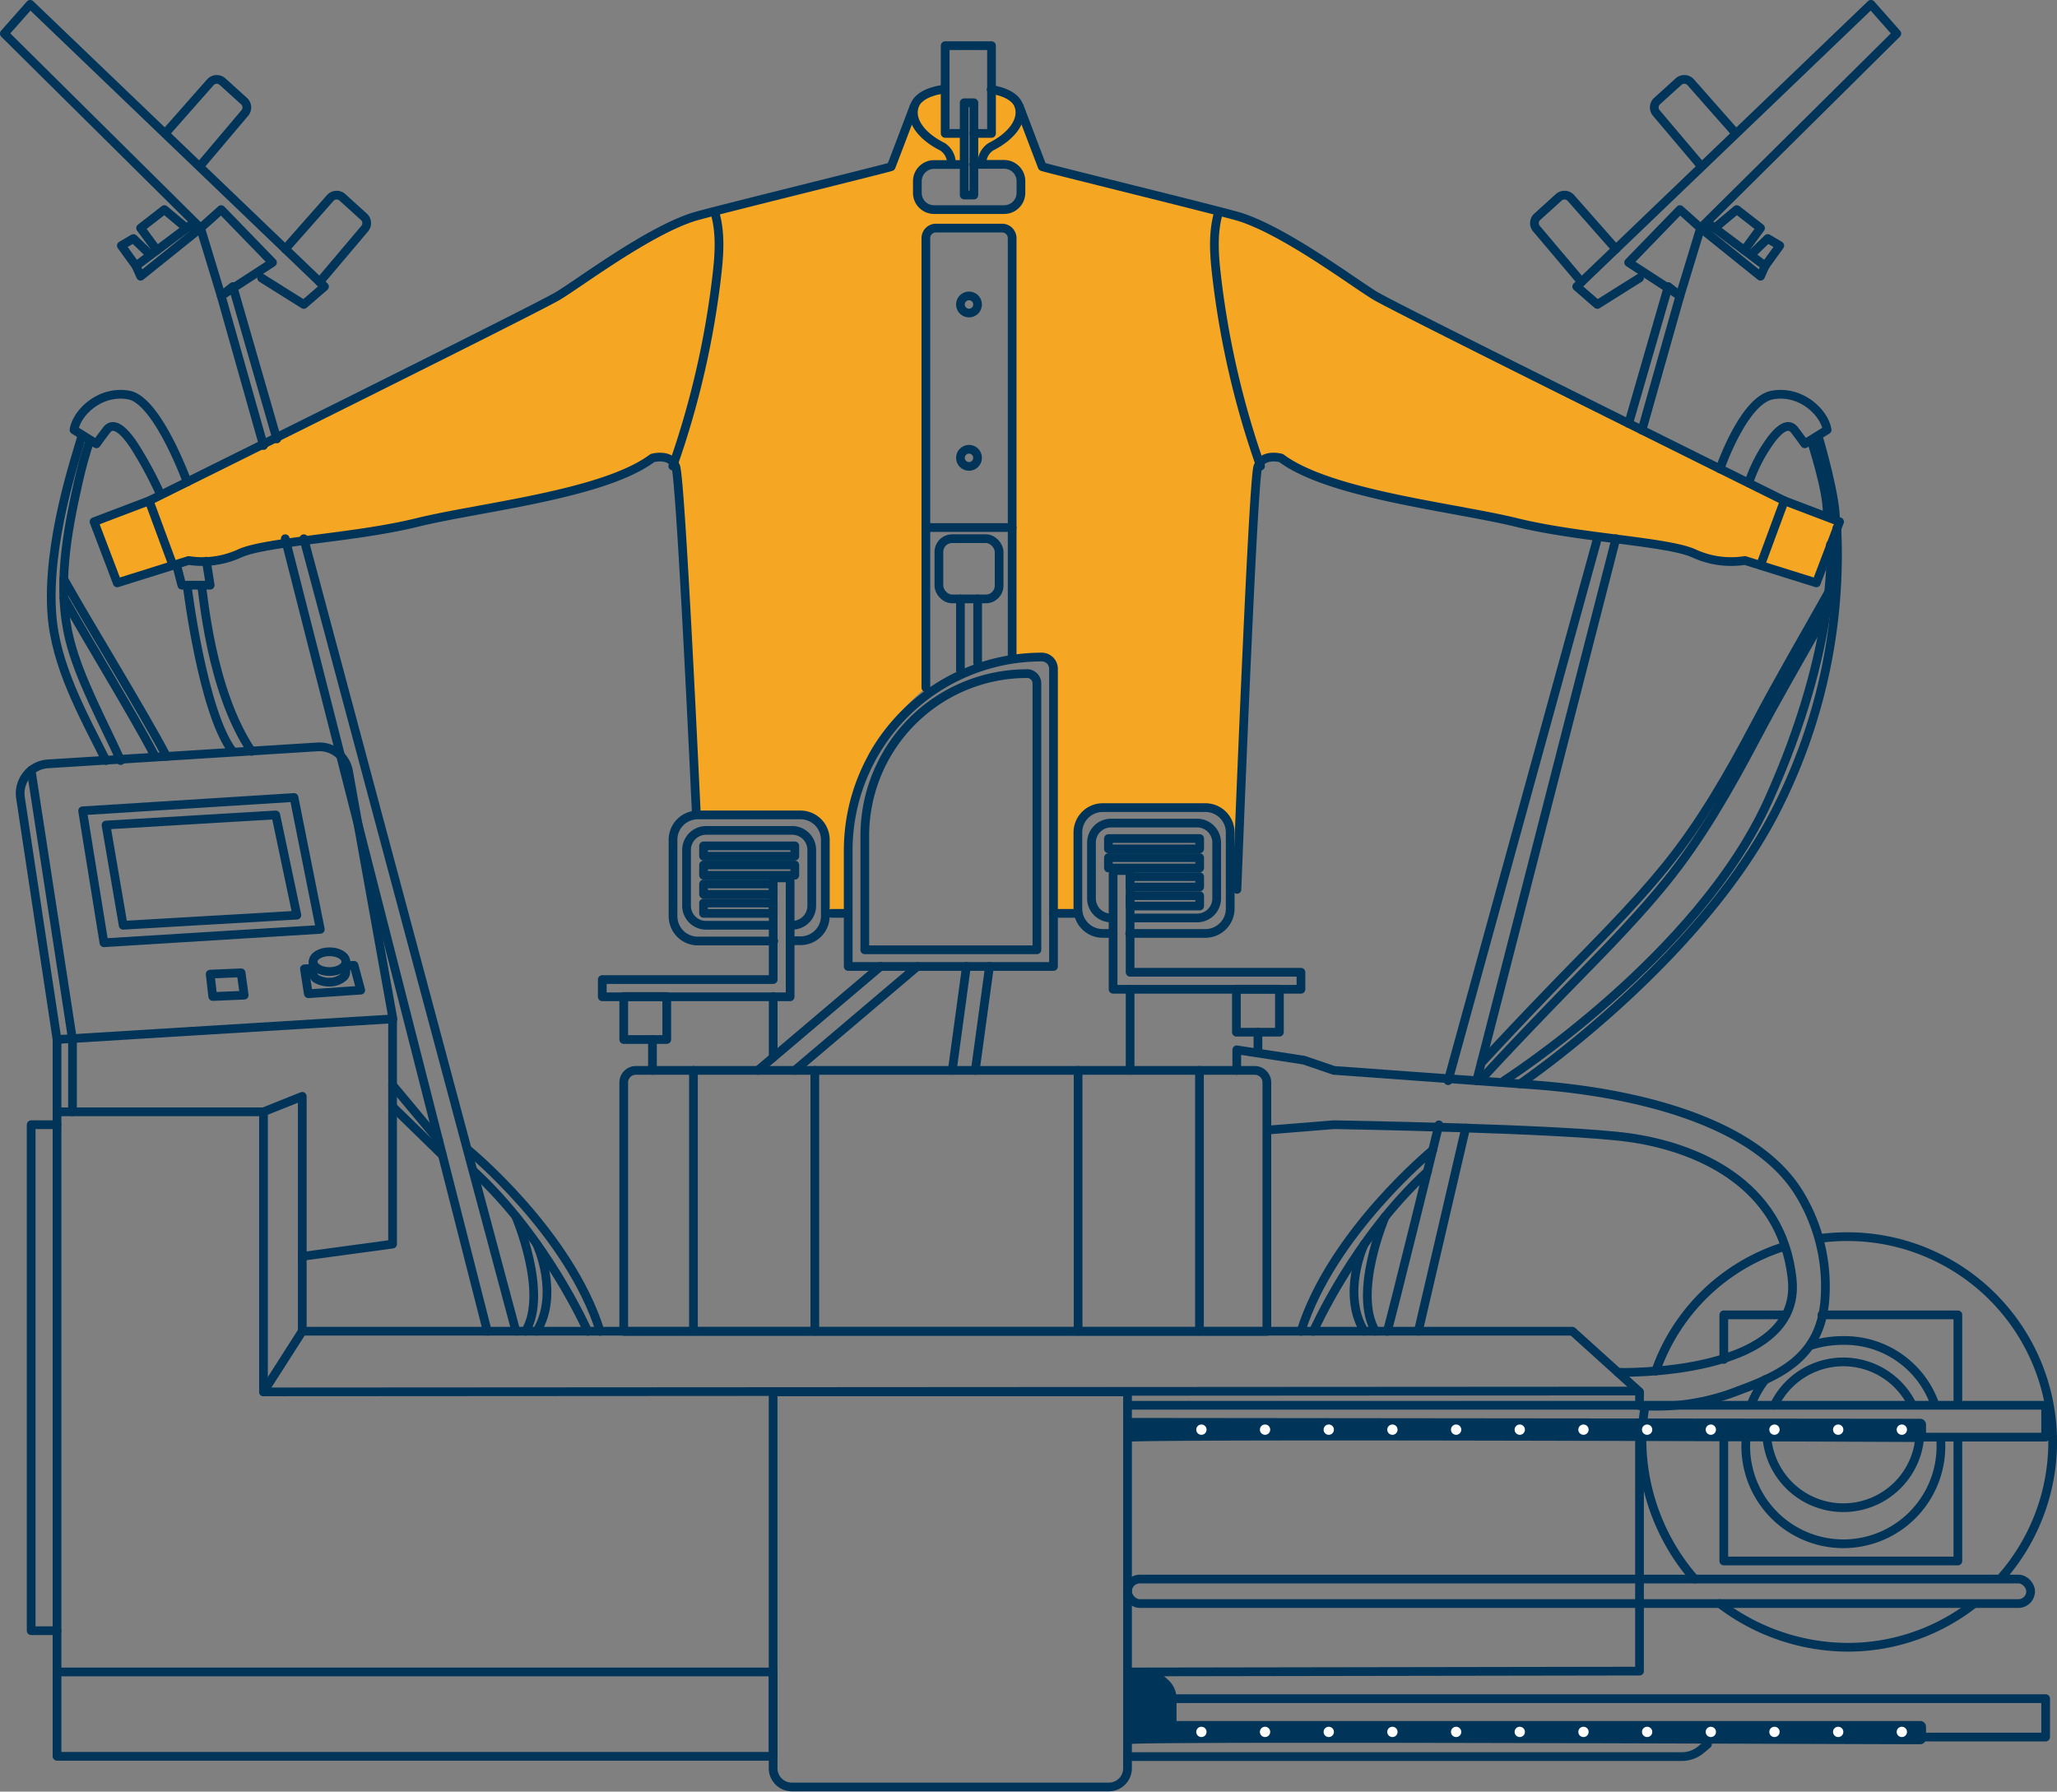 <svg xmlns="http://www.w3.org/2000/svg" viewBox="0 0 295.09 257.03"><rect x="0" y="0" width="295.09" height="257.03" fill="#808080" stroke="none"/><defs><style>.cls-1{fill:#f5a623;}.cls-2{fill:#dbf2fd;}.cls-3{fill:none;stroke:#003459;stroke-linecap:round;stroke-linejoin:round;stroke-width:1.25px;}.cls-4{fill:#003459;}.cls-5{fill:#fff;}</style></defs><g id="Layer_2" data-name="Layer 2"><g id="Design"><path class="cls-1" d="M130.74,16.31s-2.84,7.49-2.9,7.6-26.07,6.49-28.36,7.21c-6.58,2.1-16.29,9.43-19.42,11.32S21.39,71.85,21.39,71.85l-7.9,3,3.33,8.77,10.24-3.21a12.8,12.8,0,0,0,7.29-1c3.7-1.73,16.42-2.22,25.43-4.44s26.79-4,33.82-9.26c0,0,2.59-.74,3.34,1.23s2.94,49.54,2.94,49.54,11.75-.53,15,.46,3.56,3,3.56,3V131h3.28v-8.19a40.68,40.68,0,0,1,2.38-13.35c1.68-4.89,8.76-10.85,8.76-10.85V36.25a5.46,5.46,0,0,1,.92-3.53h5.18V29.77s-4.33.3-6.1.3-1.25-2.41-1.25-4.09a2.83,2.83,0,0,1,1.25-2.4h5.5V19.14L135.57,19l-.41-6.18S131.08,13.48,130.74,16.31Z"/><line class="cls-2" x1="21.39" y1="71.85" x2="24.8" y2="81.08"/><path class="cls-1" d="M146.23,15.27s3.23,8.53,3.29,8.64,26.07,6.49,28.35,7.21c6.59,2.1,16.3,9.43,19.43,11.32S256,71.85,256,71.85l7.9,3-3.33,8.77-10.25-3.21a12.77,12.77,0,0,1-7.28-1c-3.7-1.73-16.42-2.22-25.43-4.44s-26.79-4-33.83-9.26c0,0-2.59-.74-3.33,1.23s-3,60.65-3,60.65h-.94s.08-4.72,0-7.81a4,4,0,0,0-2.27-3.89h-16c-3.8,0-3.5,2.86-3.5,2.86L154.63,131h-3.5V96.63c0-2.62-1.59-2.37-1.59-2.37H145.2V35.68c0-3-.81-2.81-.81-2.81l-5.47-.15V29.77a42.28,42.28,0,0,0,6.28,0c1.61-.29,1.26-2.11,1.26-3.79a2.83,2.83,0,0,0-1.26-2.4h-5.49V19.14h2.41v-6.3s3.28.17,4.11,2.43"/><line class="cls-2" x1="255.97" y1="71.85" x2="252.56" y2="81.08"/><polyline class="cls-3" points="138.32 19.14 135.59 19.14 135.59 6.55 142.24 6.55 142.24 19.14 139.71 19.14"/><path class="cls-3" d="M283,230.21a29.35,29.35,0,0,1-18,6.11,30.42,30.42,0,0,1-18.29-6.27"/><path class="cls-3" d="M261.37,177.63a31.21,31.21,0,0,1,3.64-.22,29.45,29.45,0,0,1,22.13,48.89"/><path class="cls-3" d="M237.53,196.69a28.59,28.59,0,0,1,18.21-17.79"/><path class="cls-3" d="M243.1,226.53a30.52,30.52,0,0,1-7.55-19.66,30.06,30.06,0,0,1,.37-4.68"/><path class="cls-3" d="M235.2,201.6v-1.72a.32.32,0,0,0-.33-.32l-197.07.12V159.5H8.18v80.36"/><polyline class="cls-3" points="162.24 239.86 235.2 239.74 235.2 206.17"/><polyline class="cls-3" points="37.8 159.5 43.36 157.28 43.36 190.98 37.8 199.68"/><polyline class="cls-3" points="43.36 190.98 225.57 190.98 235.2 199.68"/><polyline class="cls-3" points="8.18 161.35 4.47 161.35 4.47 233.94 8.18 233.94"/><polyline class="cls-3" points="8.18 159.5 8.18 149.13 56.32 146.17 56.32 178.48 43.36 180.24"/><path class="cls-3" d="M8.18,149.13,2.94,114.46a4.26,4.26,0,0,1,4-4.88l38.61-2.43a4.24,4.24,0,0,1,4.45,3.5l6.37,35.52"/><polygon class="cls-3" points="45.95 133.33 42.18 114.41 11.85 116.32 14.91 135.25 45.95 133.33"/><polygon class="cls-3" points="42.59 131.29 39.56 116.91 15.21 118.36 17.67 132.74 42.59 131.29"/><polygon class="cls-3" points="30.15 139.75 30.52 142.96 35.03 142.77 34.59 139.56 30.15 139.75"/><polyline class="cls-3" points="44.92 138.92 43.67 138.99 44.23 142.56 51.75 142.05 50.79 138.49 49.73 138.54"/><ellipse class="cls-3" cx="47.27" cy="137.96" rx="2.35" ry="1.42"/><path class="cls-3" d="M44.92,138v1.55a1,1,0,0,0,.56.93,3.88,3.88,0,0,0,1.79.42,3.09,3.09,0,0,0,1.93-.66,1,1,0,0,0,.41-.83V138"/><path class="cls-3" d="M10.4,159.5V149.13L4.47,110.52"/><path class="cls-3" d="M91.23,153.56H180a1.74,1.74,0,0,1,1.74,1.74V191a0,0,0,0,1,0,0H89.48a0,0,0,0,1,0,0V155.31A1.74,1.74,0,0,1,91.23,153.56Z"/><line class="cls-3" x1="99.48" y1="153.56" x2="99.48" y2="190.98"/><line class="cls-3" x1="116.89" y1="153.56" x2="116.89" y2="190.98"/><line class="cls-3" x1="172.07" y1="153.56" x2="172.07" y2="190.98"/><line class="cls-3" x1="154.66" y1="153.56" x2="154.66" y2="190.98"/><path class="cls-3" d="M147.33,96.63h0a1.42,1.42,0,0,1,1.42,1.42v38.21a0,0,0,0,1,0,0H124.06a0,0,0,0,1,0,0V119.91a23.27,23.27,0,0,1,23.27-23.27Z"/><path class="cls-3" d="M149.44,94.26h0a1.69,1.69,0,0,1,1.69,1.69v42.7a0,0,0,0,1,0,0H121.68a0,0,0,0,1,0,0V122A27.76,27.76,0,0,1,149.44,94.26Z"/><line class="cls-3" x1="138.64" y1="138.64" x2="136.61" y2="153.56"/><line class="cls-3" x1="141.95" y1="138.64" x2="139.91" y2="153.56"/><line class="cls-3" x1="108.72" y1="153.56" x2="126.32" y2="138.64"/><line class="cls-3" x1="114.02" y1="153.56" x2="131.61" y2="138.64"/><path class="cls-3" d="M132.82,98.64V34.17a1.45,1.45,0,0,1,1.45-1.45h9.48a1.45,1.45,0,0,1,1.45,1.45V94.26"/><rect class="cls-3" x="134.69" y="77.28" width="8.64" height="8.64" rx="1.9"/><line class="cls-3" x1="137.78" y1="85.92" x2="137.78" y2="96.16"/><line class="cls-3" x1="140.25" y1="85.92" x2="140.25" y2="95.06"/><line class="cls-3" x1="132.82" y1="75.68" x2="145.2" y2="75.68"/><circle class="cls-3" cx="139.01" cy="65.68" r="1.23"/><circle class="cls-3" cx="139.01" cy="43.68" r="1.23"/><rect class="cls-3" x="8.18" y="239.86" width="102.74" height="12.1"/><path class="cls-3" d="M110.92,199.68h50.83a0,0,0,0,1,0,0v54a2.68,2.68,0,0,1-2.68,2.68H113.59a2.68,2.68,0,0,1-2.68-2.68v-54a0,0,0,0,1,0,0Z"/><path class="cls-3" d="M161.75,252h79.59a4.23,4.23,0,0,0,2.68-1l.93-.77"/><path class="cls-4" d="M161.75,250.23c0-.47,103.33,0,113.72,0a.83.83,0,0,0,.83-.84v-1.65a.83.83,0,0,0-.83-.84H168.78v-3.21a3.6,3.6,0,0,0-1.19-2.68l-1.28-1.15h-4.56Z"/><circle class="cls-5" cx="272.83" cy="248.46" r="0.74"/><circle class="cls-5" cx="263.7" cy="248.46" r="0.74"/><circle class="cls-5" cx="254.56" cy="248.46" r="0.74"/><circle class="cls-5" cx="245.43" cy="248.46" r="0.74"/><circle class="cls-5" cx="236.29" cy="248.46" r="0.74"/><circle class="cls-5" cx="227.16" cy="248.46" r="0.74"/><circle class="cls-5" cx="218.02" cy="248.46" r="0.74"/><circle class="cls-5" cx="208.89" cy="248.46" r="0.74"/><circle class="cls-5" cx="199.75" cy="248.46" r="0.74"/><circle class="cls-5" cx="190.62" cy="248.46" r="0.74"/><circle class="cls-5" cx="181.48" cy="248.46" r="0.74"/><circle class="cls-5" cx="172.35" cy="248.46" r="0.74"/><path class="cls-4" d="M161.75,206.87c0-.47,103.33-.05,113.72,0a.82.82,0,0,0,.83-.83v-1.66a.84.84,0,0,0-.83-.84l-113.72-.12Z"/><circle class="cls-5" cx="272.83" cy="205.1" r="0.74"/><circle class="cls-5" cx="263.7" cy="205.1" r="0.74"/><circle class="cls-5" cx="254.56" cy="205.1" r="0.74"/><circle class="cls-5" cx="245.43" cy="205.1" r="0.74"/><circle class="cls-5" cx="236.29" cy="205.1" r="0.74"/><circle class="cls-5" cx="227.16" cy="205.1" r="0.74"/><circle class="cls-5" cx="218.02" cy="205.1" r="0.74"/><circle class="cls-5" cx="208.89" cy="205.1" r="0.74"/><circle class="cls-5" cx="199.75" cy="205.1" r="0.74"/><circle class="cls-5" cx="190.62" cy="205.1" r="0.74"/><circle class="cls-5" cx="181.48" cy="205.1" r="0.74"/><circle class="cls-5" cx="172.35" cy="205.1" r="0.74"/><polyline class="cls-3" points="168.78 243.69 293.46 243.69 293.46 249.2 276.3 249.2"/><polyline class="cls-3" points="161.75 201.6 293.46 201.6 293.46 206.17 275.32 206.17"/><rect class="cls-3" x="161.75" y="226.53" width="129.56" height="3.52" rx="1.76"/><polyline class="cls-3" points="261.37 188.63 280.87 188.63 280.87 201.43"/><polyline class="cls-3" points="247.29 195.03 247.29 188.63 256.19 188.63"/><polyline class="cls-3" points="280.87 206.29 280.87 223.94 247.29 223.94 247.29 206.29"/><path class="cls-3" d="M259.83,193a15.08,15.08,0,0,1,4.61-.69,13.69,13.69,0,0,1,13.1,9.09"/><path class="cls-3" d="M251.24,201.43a14.27,14.27,0,0,1,2-3.52"/><path class="cls-3" d="M278.39,206.29a14,14,0,1,1-27.9,0"/><path class="cls-3" d="M275.39,206.29a11,11,0,0,1-21.91,0"/><path class="cls-3" d="M254.53,201.6a11,11,0,0,1,19.73-.17"/><path class="cls-3" d="M232.1,196.88s26.43.76,25-13.31S243,164.5,233.71,163.2s-42.35-1.85-42.35-1.85l-9.14.74"/><path class="cls-3" d="M177.42,153.56v-2.95l9.63,1.48,4.31,1.47,28.3,2.05c5,.37,30,2.22,38.31,15.37a25.51,25.51,0,0,1,3.78,16c-.85,7.45-5.77,10.11-12.25,12.48a32.24,32.24,0,0,1-14.3,2.19"/><path class="cls-3" d="M139.71,23.58h4.35a2.41,2.41,0,0,1,2.4,2.4v1.68a2.41,2.41,0,0,1-2.4,2.41H134a2.4,2.4,0,0,1-2.4-2.41V26a2.4,2.4,0,0,1,2.4-2.4h4.35"/><rect class="cls-3" x="138.32" y="14.74" width="1.39" height="13.24"/><path class="cls-3" d="M135.16,12.84s-3.37.37-4,2.43,1.07,4.29,4,5.76a2.81,2.81,0,0,1,1.32,2.55"/><path class="cls-3" d="M131.13,15.27s-3.23,8.53-3.29,8.64-26.07,6.49-28.36,7.21c-6.58,2.1-16.29,9.43-19.42,11.32S21.39,71.85,21.39,71.85l-7.9,3,3.33,8.77,10.24-3.21a12.8,12.8,0,0,0,7.29-1c3.7-1.73,16.42-2.22,25.43-4.44s26.79-4,33.82-9.26c0,0,2.59-.74,3.34,1.23s2.94,49.54,2.94,49.54"/><path class="cls-3" d="M96.52,66.86a125.59,125.59,0,0,0,6.3-27.19c.36-3.07.6-6.24-.27-9.2"/><line class="cls-3" x1="21.39" y1="71.85" x2="24.8" y2="81.08"/><path class="cls-3" d="M142.19,12.84s3.38.37,4,2.43-1.08,4.29-4,5.76a2.79,2.79,0,0,0-1.31,2.55"/><path class="cls-3" d="M146.23,15.27s3.23,8.53,3.29,8.64,26.07,6.49,28.35,7.21c6.59,2.1,16.3,9.43,19.43,11.32S256,71.85,256,71.85l7.9,3-3.33,8.77-10.25-3.21a12.77,12.77,0,0,1-7.28-1c-3.7-1.73-16.42-2.22-25.43-4.44s-26.79-4-33.83-9.26c0,0-2.59-.74-3.33,1.23s-3,60.65-3,60.65"/><path class="cls-3" d="M180.83,66.86a125.57,125.57,0,0,1-6.29-27.19c-.36-3.07-.6-6.24.27-9.2"/><line class="cls-3" x1="255.97" y1="71.85" x2="252.56" y2="81.08"/><line class="cls-3" x1="93.6" y1="149.13" x2="93.6" y2="153.56"/><path class="cls-3" d="M110.72,132.74H101.3a2.8,2.8,0,0,1-2.81-2.8v-8a2.81,2.81,0,0,1,2.81-2.81h12.35a2.8,2.8,0,0,1,2.8,2.81v8a2.8,2.8,0,0,1-2.8,2.8"/><path class="cls-3" d="M111,135H100.11a3.56,3.56,0,0,1-3.56-3.56V120.47a3.56,3.56,0,0,1,3.56-3.56h14.73a3.57,3.57,0,0,1,3.56,3.56V131.4a3.56,3.56,0,0,1-3.56,3.56h-1.49"/><path class="cls-3" d="M110.92,126.53v14H86.4V143h26.95V126.53a.58.58,0,0,0-.59-.59h-1.25A.58.58,0,0,0,110.92,126.53Z"/><rect class="cls-3" x="100.93" y="121.35" width="13.09" height="1.48"/><rect class="cls-3" x="100.93" y="124.09" width="13.09" height="1.48"/><rect class="cls-3" x="100.93" y="126.82" width="9.99" height="1.48"/><rect class="cls-3" x="100.93" y="129.55" width="9.99" height="1.48"/><rect class="cls-3" x="89.48" y="142.96" width="6.17" height="6.17"/><line class="cls-3" x1="110.92" y1="142.96" x2="110.92" y2="151.7"/><path class="cls-3" d="M162.31,131.69h9.43a2.8,2.8,0,0,0,2.8-2.8v-8a2.81,2.81,0,0,0-2.8-2.81H159.38a2.8,2.8,0,0,0-2.8,2.81v8a2.8,2.8,0,0,0,2.8,2.8"/><path class="cls-3" d="M162.06,133.91h10.86a3.56,3.56,0,0,0,3.56-3.56V119.42a3.56,3.56,0,0,0-3.56-3.56H158.2a3.57,3.57,0,0,0-3.57,3.56v10.93a3.56,3.56,0,0,0,3.57,3.56h1.48"/><path class="cls-3" d="M162.12,125.48v14h24.51v2.44H159.68V125.48a.58.58,0,0,1,.59-.59h1.25A.59.59,0,0,1,162.12,125.48Z"/><rect class="cls-3" x="159.02" y="120.31" width="13.09" height="1.48" transform="translate(331.12 242.09) rotate(-180)"/><rect class="cls-3" x="159.02" y="123.04" width="13.09" height="1.48" transform="translate(331.12 247.56) rotate(-180)"/><rect class="cls-3" x="162.12" y="125.77" width="9.99" height="1.48" transform="translate(334.22 253.02) rotate(-180)"/><rect class="cls-3" x="162.12" y="128.5" width="9.99" height="1.48" transform="translate(334.22 258.48) rotate(-180)"/><rect class="cls-3" x="177.38" y="141.91" width="6.17" height="6.17" transform="translate(360.92 289.99) rotate(-180)"/><line class="cls-3" x1="162.12" y1="141.91" x2="162.12" y2="153.56"/><line class="cls-3" x1="180.46" y1="148.08" x2="180.46" y2="150.61"/><line class="cls-3" x1="210.26" y1="161.83" x2="203.47" y2="190.98"/><path class="cls-3" d="M199,191c.51-1.48,7.42-29.63,7.42-29.63"/><line class="cls-3" x1="231.81" y1="77.28" x2="211.84" y2="155.04"/><line class="cls-3" x1="207.74" y1="155.04" x2="229.15" y2="77.28"/><polyline class="cls-3" points="233.64 60.76 239.32 41.11 241 42.44 235.55 61.71"/><polygon class="cls-3" points="241 42.44 233.64 37.66 241 30.07 243.96 32.72 241 42.44"/><path class="cls-3" d="M226.88,40.45l-6.46-7.64a1.23,1.23,0,0,1,.11-1.71l3.08-2.79a1.23,1.23,0,0,1,1.75.1l6.45,7.31"/><path class="cls-3" d="M244.07,23.85l-6.46-7.64a1.23,1.23,0,0,1,.11-1.71l3.08-2.79a1.23,1.23,0,0,1,1.75.1L249,19.12"/><polyline class="cls-3" points="244.83 31.86 253.22 38.15 252.56 39.63 243.96 32.72 272.11 4.82 268.4 0.62 226.19 41.11 229.15 43.68 235.2 39.88"/><polyline class="cls-3" points="245.98 32.72 249.15 30.07 252.56 32.72 250.22 35.9"/><polyline class="cls-3" points="251.49 36.25 253.59 34.22 255.32 35.24 253.22 38.15"/><path class="cls-3" d="M246.74,67.27s3.38-9.86,7.52-10.6,7.48,2.56,7.85,5l-3.21,2s-.62-.89-1.48-2-2.23-.35-4,2.36a22.45,22.45,0,0,0-2.55,5.24"/><path class="cls-3" d="M259.81,63.14s2.42,7.35,2.3,10.44"/><path class="cls-3" d="M261,63.14s2.43,8.36,2.3,11.45"/><path class="cls-3" d="M215.82,155s27.77-17.76,37.89-40.23,8.88-36.64,8.88-36.64"/><path class="cls-3" d="M218.06,155.49S243.83,138,254.91,116a80.57,80.57,0,0,0,8.6-40.23"/><path class="cls-3" d="M262.34,84.94c-3.54,6.32-7.18,12.52-10.55,18.93-3.7,7-7.74,14.1-12.74,20.27-5.14,6.35-11,12-16.68,17.91-3.33,3.45-6.63,6.92-9.88,10.45"/><path class="cls-3" d="M261.89,88.07c-3.54,6.32-6.73,11.72-10.1,18.13-3.7,7-7.74,14.1-12.74,20.27-5.14,6.35-11,12-16.68,17.91-3.33,3.45-6.63,6.92-9.88,10.45"/><path class="cls-3" d="M205.53,165s-14.48,11.85-18.9,26"/><path class="cls-3" d="M188.41,191s5.84-13.29,16.38-22.94"/><path class="cls-3" d="M195.71,178.48s-3.31,7.07,0,12.5"/><path class="cls-3" d="M198.72,174.52s-4.7,11-1.39,16.46"/><line class="cls-3" x1="40.92" y1="77.28" x2="69.91" y2="190.98"/><line class="cls-3" x1="74.01" y1="190.98" x2="43.58" y2="77.28"/><polyline class="cls-3" points="39.71 62.97 33.41 41.11 31.73 42.44 37.8 63.92"/><polygon class="cls-3" points="31.73 42.44 39.09 37.66 31.73 30.07 28.77 32.72 31.73 42.44"/><path class="cls-3" d="M45.85,40.45l6.46-7.64a1.23,1.23,0,0,0-.11-1.71l-3.08-2.79a1.23,1.23,0,0,0-1.75.1l-6.45,7.31"/><path class="cls-3" d="M28.66,23.85l6.46-7.64A1.23,1.23,0,0,0,35,14.5l-3.08-2.79a1.23,1.23,0,0,0-1.75.1l-6.45,7.31"/><polyline class="cls-3" points="27.9 31.86 19.51 38.15 20.17 39.63 28.77 32.72 0.62 4.82 4.33 0.62 46.55 41.11 43.58 43.68 37.53 39.88"/><polyline class="cls-3" points="26.75 32.72 23.58 30.07 20.17 32.72 22.51 35.9"/><polyline class="cls-3" points="21.24 36.25 19.14 34.22 17.41 35.24 19.51 38.15"/><path class="cls-3" d="M26.85,69.14s-4.24-11.73-8.38-12.47-7.48,2.56-7.85,5l3.21,2s.62-.89,1.48-2,2.23-.35,4,2.36a56.24,56.24,0,0,1,3.42,6.26"/><path class="cls-3" d="M17.31,109.11c-2.38-5.29-5.94-11.73-7.33-17.4-1.81-7.37-.41-15.17,1.23-22.44.47-2.07,1-4.12,1.71-6.13"/><path class="cls-3" d="M15.21,109.11c-3.33-6.64-7.23-13.6-7.77-21C6.7,77.9,10.81,65.84,11.78,62.43"/><path class="cls-3" d="M9.15,83.08c3.53,6.32,11.36,19,14.74,25.43"/><path class="cls-3" d="M9.16,85.77c3.54,6.32,9.72,16.34,13.09,22.74"/><path class="cls-3" d="M67.2,165s14.48,11.85,18.9,26"/><path class="cls-3" d="M84.32,191S78.48,177.69,67.94,168"/><path class="cls-3" d="M77,178.48s3.31,7.07,0,12.5"/><path class="cls-3" d="M74,174.52s4.7,11,1.39,16.46"/><polyline class="cls-3" points="25.34 81.08 26.08 83.95 30.15 83.95 29.61 80.51"/><line class="cls-3" x1="56.32" y1="155.67" x2="62.93" y2="163.59"/><line class="cls-3" x1="56.32" y1="158.76" x2="63.48" y2="165.73"/><path class="cls-3" d="M26.85,84s2.19,18.1,6.51,23.79"/><path class="cls-3" d="M28.9,84c.26.74,1.21,14.91,7.19,23.79"/><line class="cls-3" x1="151.13" y1="131.03" x2="154.63" y2="131.03"/><line class="cls-3" x1="119.31" y1="131.03" x2="121.06" y2="131.03"/></g></g></svg>